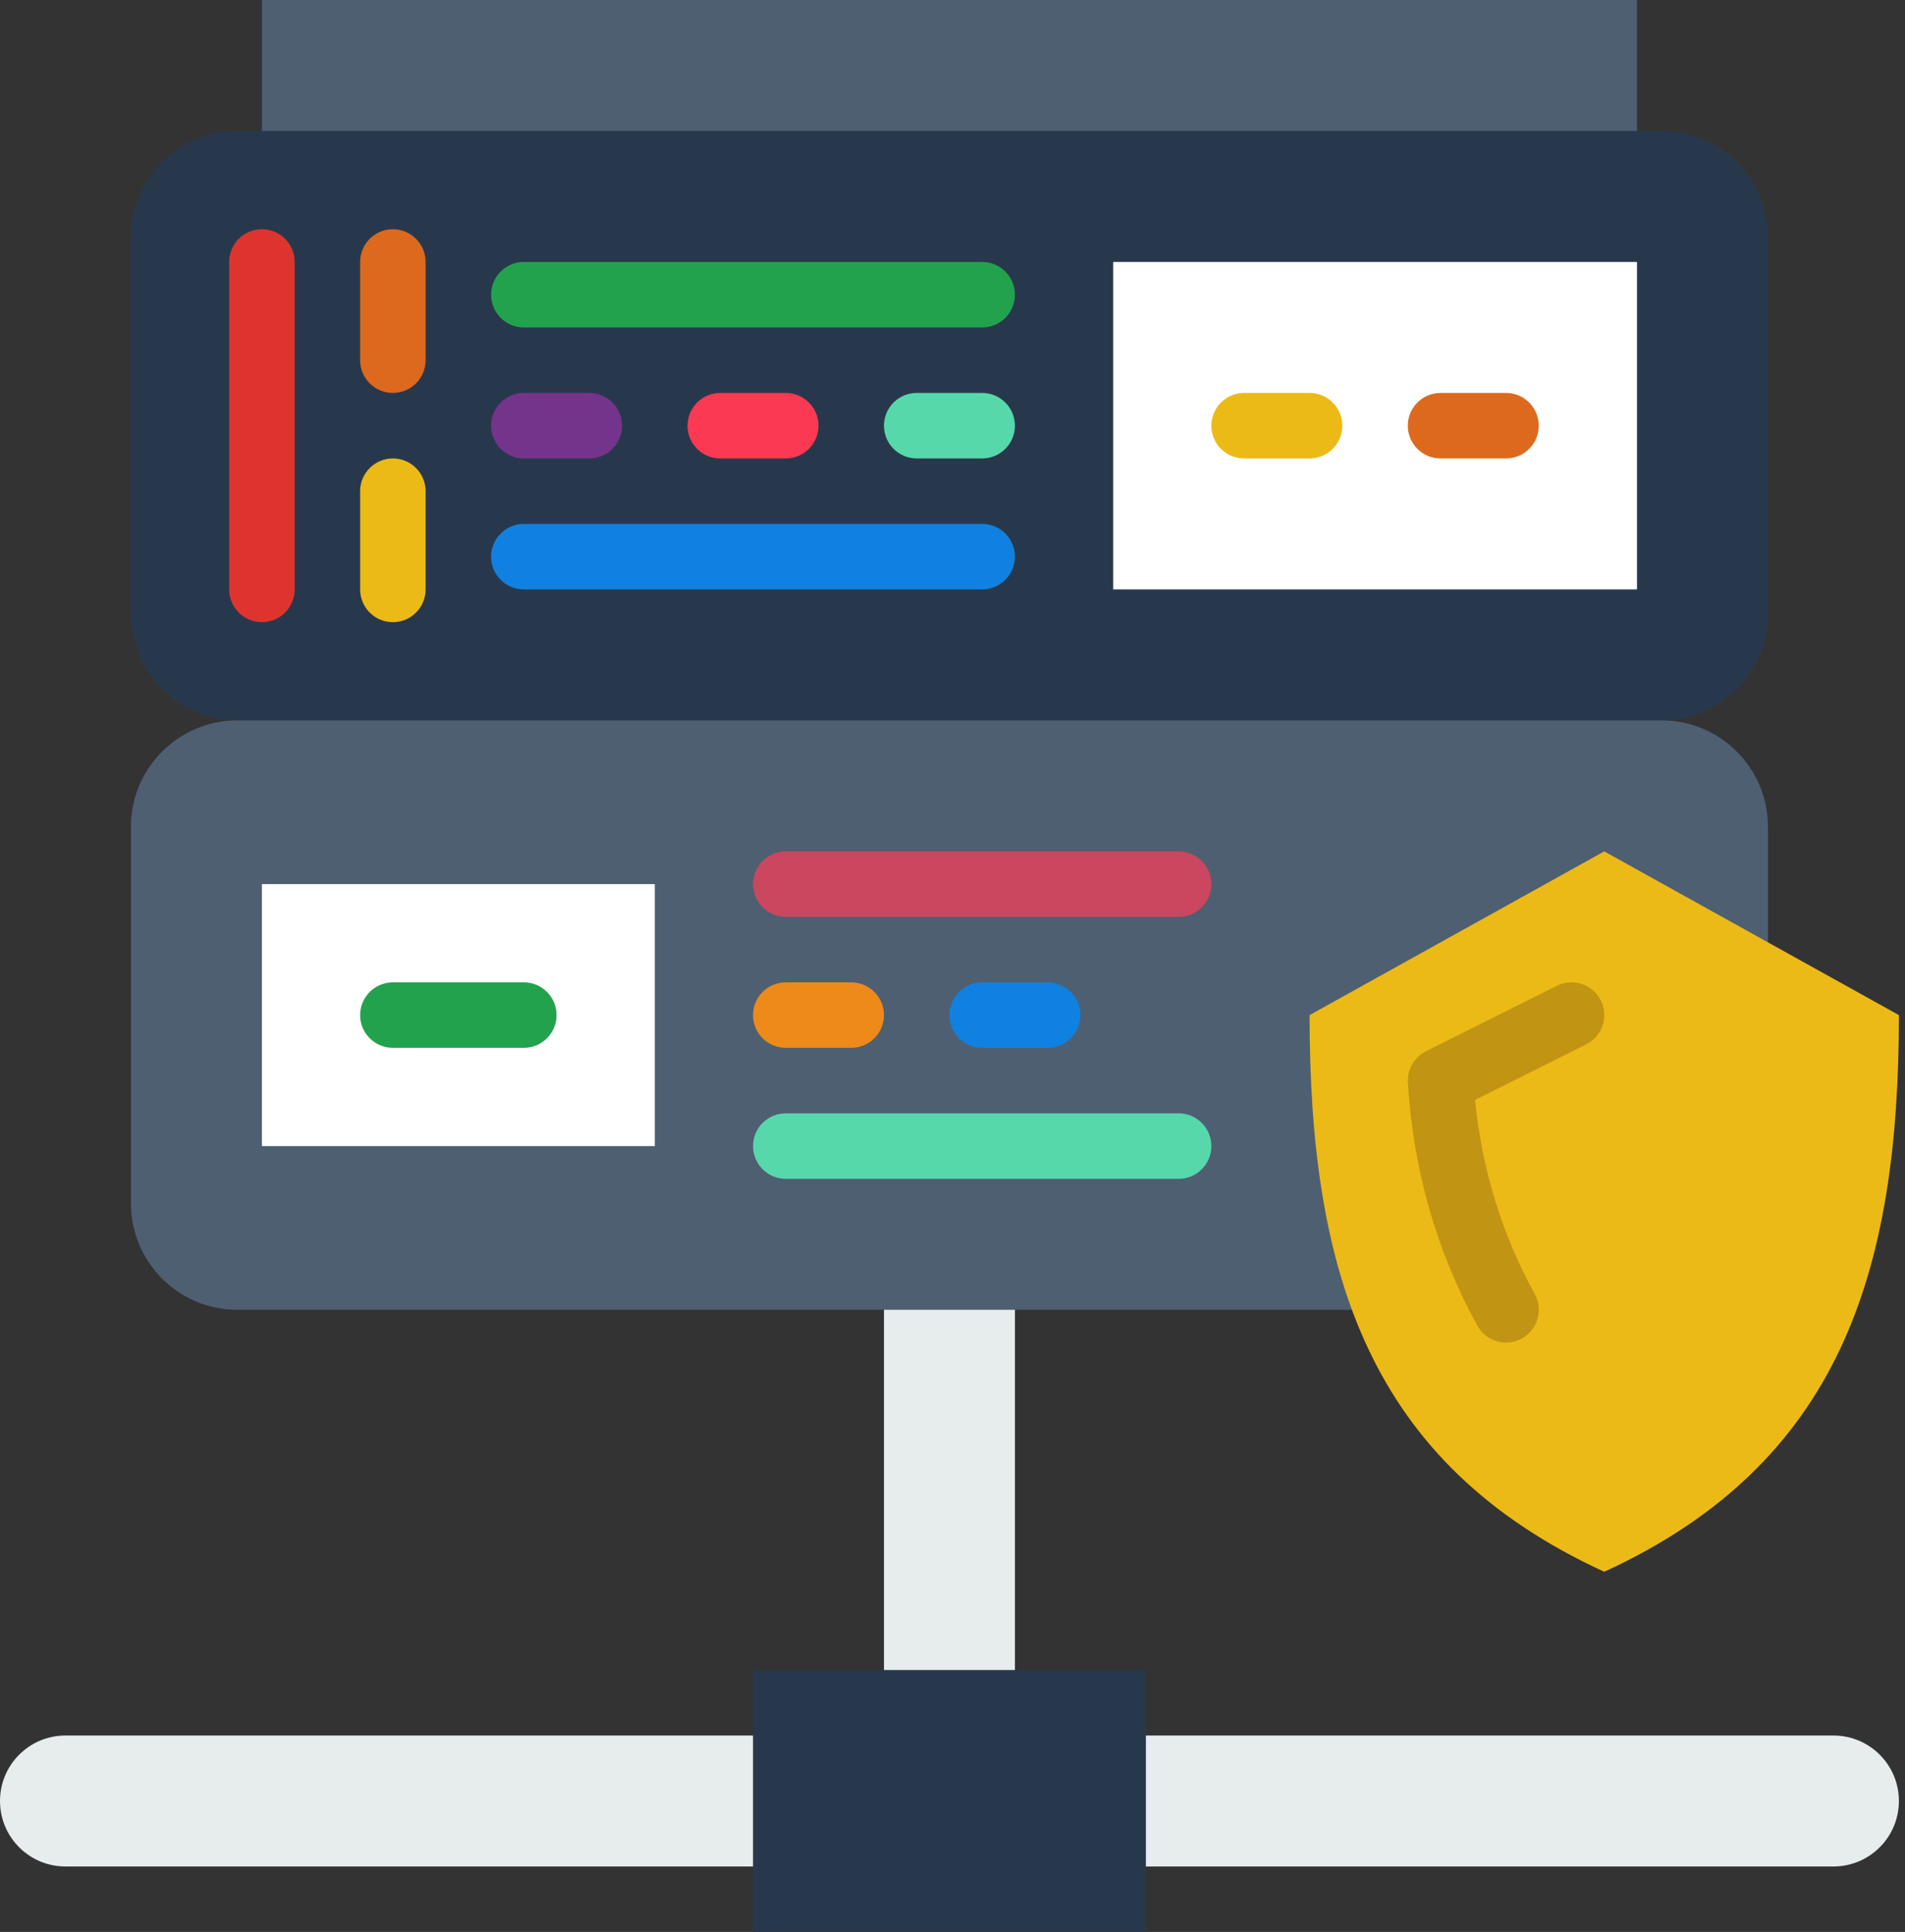 <?xml version="1.0" encoding="UTF-8"?>
<svg width="286px" height="290px" viewBox="0 0 286 290" version="1.1" xmlns="http://www.w3.org/2000/svg" xmlns:xlink="http://www.w3.org/1999/xlink">
    <rect x="0" y="0" width="286" height="290" fill="#333333" stroke="none"/>
    <!-- Generator: Sketch 52.6 (67491) - http://www.bohemiancoding.com/sketch -->
    <title>server</title>
    <desc>Created with Sketch.</desc>
    <g id="Home-Page" stroke="none" stroke-width="1" fill="none" fill-rule="evenodd">
        <g id="Data-Privacy-Page" transform="translate(-903, -1809)">
            <g id="Group-10" transform="translate(0, 1717)">
                <g id="server" transform="translate(903, 92)">
                    <polygon id="Path" fill="#28384C" points="39.321 103.221 250.679 103.221 250.679 113.051 39.321 113.051"></polygon>
                    <polygon id="Path" fill="#4E5F72" points="39.321 0 245.763 0 245.763 24.577 39.321 24.577"></polygon>
                    <g id="Group" transform="translate(0, 186.348)" fill="#E7ECED">
                        <path d="M117.965,93.822 L9.83,93.822 C4.398,93.822 0,89.424 0,83.992 C0,78.56 4.398,74.162 9.83,74.162 L117.965,74.162 L117.965,93.822 Z" id="Path"></path>
                        <path d="M275.254,93.822 L167.119,93.822 L167.119,74.162 L275.254,74.162 C280.685,74.162 285.084,78.56 285.084,83.992 C285.084,89.424 280.685,93.822 275.254,93.822 Z" id="Path"></path>
                        <polygon id="Path" points="132.712 0.431 152.372 0.431 152.372 69.245 132.712 69.245"></polygon>
                    </g>
                    <path d="M249.449,108.135 L35.635,108.135 C26.814,108.135 19.66,100.984 19.66,92.16 L19.66,35.635 C19.66,26.814 26.814,19.66 35.635,19.66 L249.449,19.66 C258.272,19.66 265.423,26.814 265.423,35.635 L265.423,92.16 C265.423,100.984 258.272,108.135 249.449,108.135 Z" id="Path" fill="#28384C"></path>
                    <path d="M249.449,108.135 L35.635,108.135 C26.814,108.135 19.66,115.288 19.66,124.109 L19.66,180.635 C19.66,189.458 26.814,196.609 35.635,196.609 L202.99,196.609 L265.423,141.451 L265.423,124.109 C265.423,115.288 258.272,108.135 249.449,108.135 Z" id="Path" fill="#4E5F72"></path>
                    <polygon id="Path" fill="#FFFFFF" points="167.119 39.321 245.763 39.321 245.763 88.474 167.119 88.474"></polygon>
                    <path d="M196.609,68.814 L186.779,68.814 C184.067,68.814 181.865,66.612 181.865,63.898 C181.865,61.185 184.067,58.984 186.779,58.984 L196.609,58.984 C199.324,58.984 201.526,61.185 201.526,63.898 C201.526,66.612 199.324,68.814 196.609,68.814 Z" id="Path" fill="#EBBA16"></path>
                    <path d="M226.102,68.814 L216.272,68.814 C213.557,68.814 211.356,66.612 211.356,63.898 C211.356,61.185 213.557,58.984 216.272,58.984 L226.102,58.984 C228.815,58.984 231.016,61.185 231.016,63.898 C231.016,66.612 228.815,68.814 226.102,68.814 Z" id="Path" fill="#DC691D"></path>
                    <path d="M58.984,58.984 C56.269,58.984 54.067,56.78 54.067,54.067 L54.067,39.321 C54.067,36.608 56.269,34.407 58.984,34.407 C61.696,34.407 63.898,36.608 63.898,39.321 L63.898,54.067 C63.898,56.78 61.696,58.984 58.984,58.984 Z" id="Path" fill="#DC691D"></path>
                    <path d="M58.984,93.391 C56.269,93.391 54.067,91.187 54.067,88.474 L54.067,73.728 C54.067,71.015 56.269,68.814 58.984,68.814 C61.696,68.814 63.898,71.015 63.898,73.728 L63.898,88.474 C63.898,91.187 61.696,93.391 58.984,93.391 Z" id="Path" fill="#EBBA16"></path>
                    <path d="M39.321,93.391 C36.608,93.391 34.407,91.187 34.407,88.474 L34.407,39.321 C34.407,36.608 36.608,34.407 39.321,34.407 C42.036,34.407 44.237,36.608 44.237,39.321 L44.237,88.474 C44.237,91.187 42.036,93.391 39.321,93.391 Z" id="Path" fill="#DD352E"></path>
                    <path d="M147.458,49.153 L78.644,49.153 C75.932,49.153 73.728,46.95 73.728,44.237 C73.728,41.525 75.932,39.321 78.644,39.321 L147.458,39.321 C150.171,39.321 152.372,41.525 152.372,44.237 C152.372,46.95 150.171,49.153 147.458,49.153 Z" id="Path" fill="#23A24D"></path>
                    <path d="M147.458,88.474 L78.644,88.474 C75.932,88.474 73.728,86.273 73.728,83.56 C73.728,80.846 75.932,78.644 78.644,78.644 L147.458,78.644 C150.171,78.644 152.372,80.846 152.372,83.56 C152.372,86.273 150.171,88.474 147.458,88.474 Z" id="Path" fill="#1081E0"></path>
                    <path d="M88.474,68.814 L78.644,68.814 C75.932,68.814 73.728,66.612 73.728,63.898 C73.728,61.185 75.932,58.984 78.644,58.984 L88.474,58.984 C91.187,58.984 93.391,61.185 93.391,63.898 C93.391,66.612 91.187,68.814 88.474,68.814 Z" id="Path" fill="#75348B"></path>
                    <path d="M147.458,68.814 L137.628,68.814 C134.913,68.814 132.712,66.612 132.712,63.898 C132.712,61.185 134.913,58.984 137.628,58.984 L147.458,58.984 C150.171,58.984 152.372,61.185 152.372,63.898 C152.372,66.612 150.171,68.814 147.458,68.814 Z" id="Path" fill="#57D8AB"></path>
                    <path d="M117.965,68.814 L108.135,68.814 C105.422,68.814 103.221,66.612 103.221,63.898 C103.221,61.185 105.422,58.984 108.135,58.984 L117.965,58.984 C120.68,58.984 122.881,61.185 122.881,63.898 C122.881,66.612 120.68,68.814 117.965,68.814 Z" id="Path" fill="#FC3952"></path>
                    <path d="M176.949,137.628 L117.965,137.628 C115.253,137.628 113.051,135.424 113.051,132.712 C113.051,129.999 115.253,127.798 117.965,127.798 L176.949,127.798 C179.661,127.798 181.865,129.999 181.865,132.712 C181.865,135.424 179.661,137.628 176.949,137.628 Z" id="Path" fill="#CB465F"></path>
                    <path d="M176.949,176.949 L117.965,176.949 C115.253,176.949 113.051,174.747 113.051,172.035 C113.051,169.32 115.253,167.119 117.965,167.119 L176.949,167.119 C179.661,167.119 181.865,169.32 181.865,172.035 C181.865,174.747 179.661,176.949 176.949,176.949 Z" id="Path" fill="#57D8AB"></path>
                    <path d="M127.798,157.288 L117.965,157.288 C115.253,157.288 113.051,155.087 113.051,152.372 C113.051,149.66 115.253,147.458 117.965,147.458 L127.798,147.458 C130.51,147.458 132.712,149.66 132.712,152.372 C132.712,155.087 130.51,157.288 127.798,157.288 Z" id="Path" fill="#ED8A19"></path>
                    <path d="M157.288,157.288 L147.458,157.288 C144.743,157.288 142.542,155.087 142.542,152.372 C142.542,149.66 144.743,147.458 147.458,147.458 L157.288,147.458 C160.001,147.458 162.202,149.66 162.202,152.372 C162.202,155.087 160.001,157.288 157.288,157.288 Z" id="Path" fill="#1081E0"></path>
                    <polygon id="Path" fill="#FFFFFF" points="39.321 132.712 98.305 132.712 98.305 172.035 39.321 172.035"></polygon>
                    <polygon id="Path" fill="#28384C" points="113.051 250.679 172.035 250.679 172.035 290 113.051 290"></polygon>
                    <path d="M78.644,157.288 L58.984,157.288 C56.269,157.288 54.067,155.087 54.067,152.372 C54.067,149.66 56.269,147.458 58.984,147.458 L78.644,147.458 C81.357,147.458 83.56,149.66 83.56,152.372 C83.56,155.087 81.357,157.288 78.644,157.288 Z" id="Path" fill="#23A24D"></path>
                    <path d="M240.847,235.933 C276.238,219.662 285.084,191.016 285.084,152.372 L240.847,127.798 L196.609,152.372 C196.609,191.016 205.457,219.662 240.847,235.933 Z" id="Path" fill="#EBBA16"></path>
                    <path d="M226.107,201.526 C224.372,201.526 222.695,200.607 221.801,198.983 C215.677,187.89 212.168,175.617 211.365,162.503 C211.247,160.536 212.309,158.689 214.075,157.804 L233.736,147.974 C236.158,146.755 239.112,147.744 240.331,150.171 C241.546,152.6 240.563,155.554 238.134,156.766 L221.443,165.114 C222.489,175.548 225.503,185.33 230.412,194.231 C231.724,196.605 230.859,199.598 228.485,200.906 C227.724,201.329 226.908,201.526 226.107,201.526 Z" id="Path" fill="#C19414"></path>
                </g>
            </g>
        </g>
    </g>
</svg>